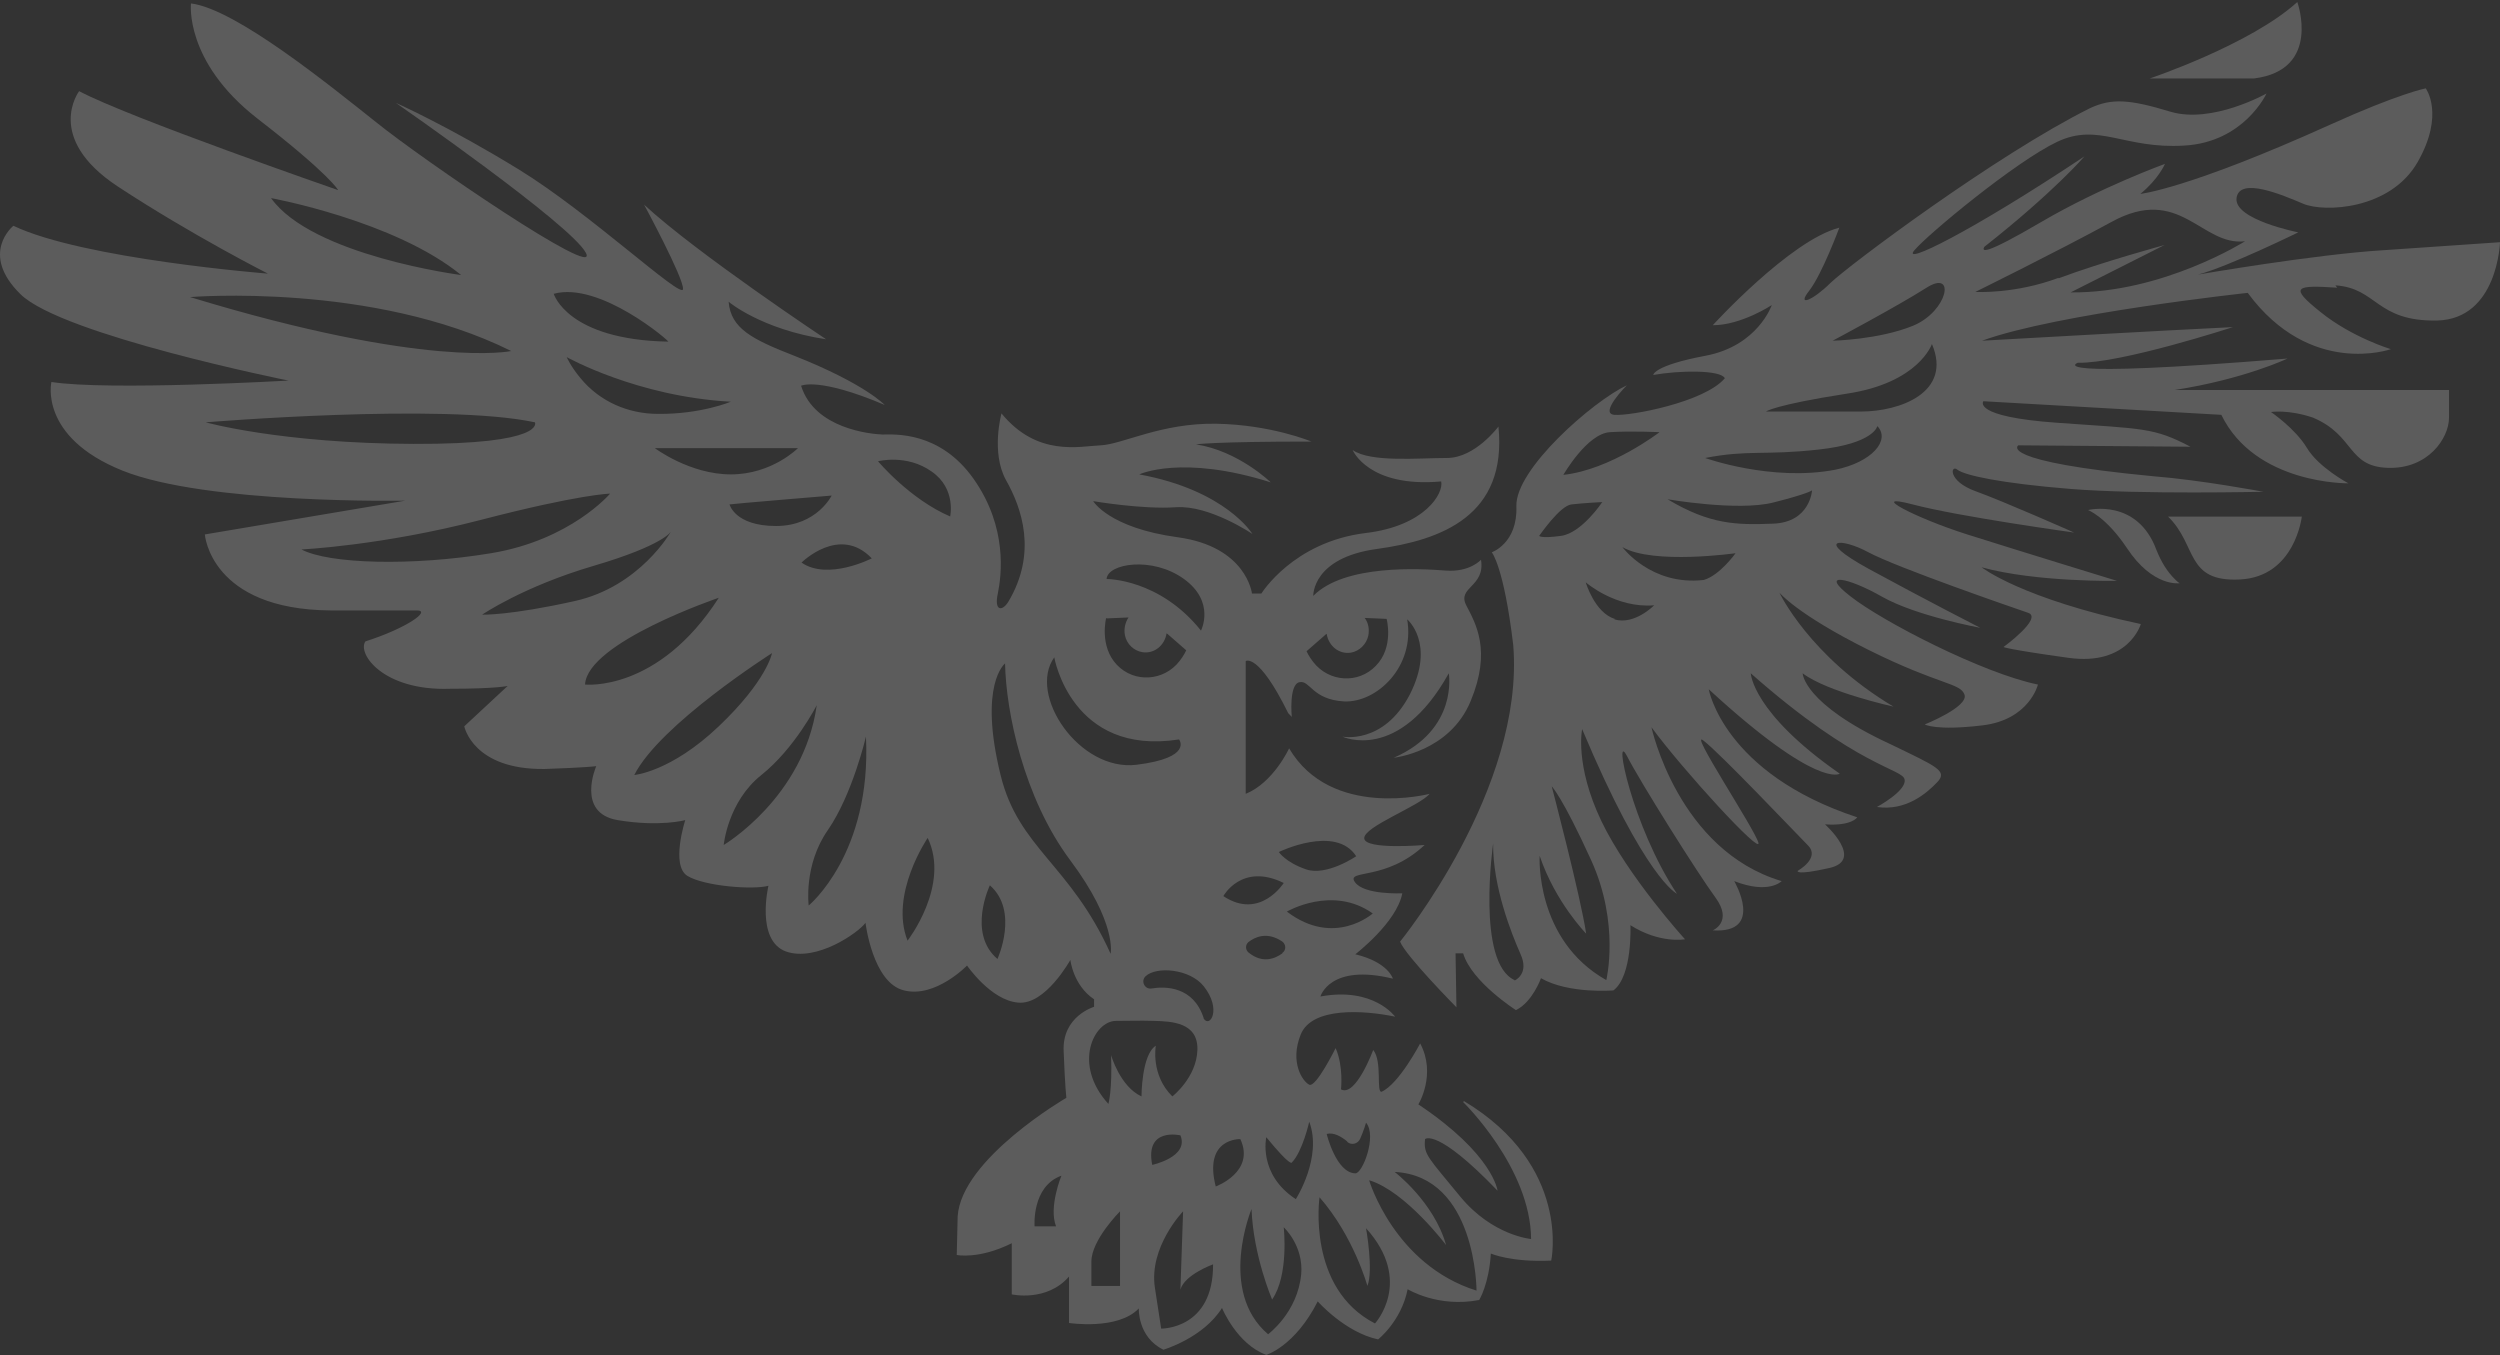 <svg width="880" height="477" viewBox="0 0 880 477" fill="none" xmlns="http://www.w3.org/2000/svg">
<rect x="0" y="0" width="880" height="477" fill="#333333" stroke="none"/>
<g opacity="0.2">
<path d="M515.013 387.918C515.013 387.918 538.788 411.035 538.946 436.133C538.946 436.133 525.405 434.977 514.068 421.272C502.732 407.402 501 406.411 501.63 400.962C501.63 400.962 505.723 396.835 527.137 419.126C527.137 419.126 525.72 406.411 499.268 388.744C499.268 388.744 505.723 378.176 499.898 367.278C499.898 367.278 492.497 381.478 486.357 384.285C484.31 384.781 486.672 373.553 483.365 369.59C483.365 369.59 477.225 386.267 472.029 383.46C472.029 383.46 472.973 375.369 470.139 368.929C470.139 368.929 463.211 382.964 460.85 381.809C458.488 380.653 453.922 373.883 457.858 364.141C461.794 354.399 479.901 355.554 491.08 357.866C491.08 357.866 483.523 347.298 464.786 350.766C464.786 350.766 468.092 339.042 490.293 344.491C490.293 344.491 488.719 338.712 477.067 335.905C477.067 335.905 491.71 324.677 493.6 314.44C493.6 314.44 480.059 315.1 476.91 310.477C473.761 305.853 487.774 310.311 501.472 297.432C501.472 297.432 480.531 299.248 480.216 295.12C479.901 290.992 499.74 283.727 503.204 279.434C503.204 279.434 468.565 288.516 453.764 263.417C453.764 263.417 448.254 275.471 438.492 279.434V232.705C438.492 232.705 442.9 229.568 453.449 251.033L454.709 252.354C454.709 252.354 453.607 240.961 457.386 240.135C461.165 239.31 461.794 246.245 473.131 246.905C484.625 247.401 498.166 234.686 495.331 218.009C495.331 218.009 505.408 226.43 496.276 244.429C486.987 262.262 472.501 259.289 472.501 259.289C472.501 259.289 492.34 268.701 509.974 236.998C509.974 236.998 513.438 256.813 490.608 266.72C490.608 266.72 510.289 264.738 517.69 246.74C525.09 228.907 519.422 219.495 516.115 213.056C512.809 206.616 522.885 206.616 521.311 197.039C521.311 197.039 517.375 201.497 508.872 200.837C500.212 200.176 473.288 198.525 462.267 209.753C462.267 209.753 461.794 196.379 484.625 193.241C507.455 190.104 530.601 181.518 527.452 150.145C527.452 150.145 519.264 161.208 509.345 161.208C499.425 161.208 482.42 162.859 476.122 158.401C476.122 158.401 481.633 171.776 507.298 169.464C508.243 173.592 501.63 185.15 480.689 187.627C455.181 190.765 444.002 208.928 444.002 208.928H440.696C440.696 208.928 438.806 192.416 414.559 189.113C390.311 185.811 384.801 176.399 384.801 176.399C384.801 176.399 402.12 179.371 413.929 178.546C425.738 177.72 440.853 187.957 440.853 187.957C440.853 187.957 431.564 172.601 401.018 166.987C401.018 166.987 415.976 159.887 447.309 169.794C447.309 169.794 435.972 158.731 421.014 156.42C421.014 156.42 426.84 155.429 461.637 155.429C461.637 155.429 447.466 149.484 428.1 149.154C408.733 148.824 395.035 156.42 387.477 156.75C379.92 157.08 365.119 160.878 352.523 145.522C352.523 145.522 348.744 159.227 354.098 168.969C359.608 178.711 365.277 194.562 354.885 211.9C352.681 215.367 349.846 215.037 351.263 208.763C352.523 202.488 354.727 185.646 342.761 168.638C330.795 151.631 314.735 152.952 310.641 152.952C306.547 152.787 286.708 150.971 281.985 135.779C281.985 135.779 288.125 132.642 311.428 142.549C311.428 142.549 304.5 135.119 279.938 125.377C264.665 119.433 257.265 115.635 256.478 106.223C256.478 106.223 267.972 115.965 290.802 119.433C290.802 119.433 245.299 89.216 226.719 72.043C226.719 72.043 240.733 97.967 240.418 101.765C240.103 105.562 207.668 75.015 182.633 59.659C157.598 44.303 139.334 36.212 139.334 36.212C139.334 36.212 201.212 79.143 206.251 89.05C211.289 98.958 148.466 56.026 132.563 43.147C116.503 30.433 83.124 3.188 67.221 1.207C67.221 1.207 64.859 21.681 90.524 41.661C116.346 61.641 119.023 66.924 119.023 66.924C119.023 66.924 45.178 41.331 27.858 32.084C27.858 32.084 15.42 48.431 41.399 65.603C67.536 82.776 94.303 96.316 94.303 96.316C94.303 96.316 29.275 91.197 4.713 79.474C4.713 79.474 -7.411 89.216 7.232 103.581C21.875 117.947 101.545 133.963 101.545 133.963C101.545 133.963 38.25 137.596 18.096 134.459C18.096 134.459 13.53 153.778 43.131 165.666C72.732 177.555 142.64 176.234 142.64 176.234L72.102 188.123C72.102 188.123 73.992 214.542 116.346 214.872C116.346 214.872 141.538 214.872 146.734 214.872C151.93 214.872 143.113 221.147 128.627 225.77C125.636 230.063 134.925 243.273 158.385 242.447C174.603 242.447 178.697 241.456 178.697 241.456L163.424 255.657C163.424 255.657 166.415 271.013 191.765 270.683C206.408 270.187 209.872 269.692 209.872 269.692C209.872 269.692 202.629 286.204 217.43 288.681C232.23 291.158 241.205 288.681 241.205 288.681C241.205 288.681 236.009 304.697 241.992 308.33C247.975 311.963 265.138 313.284 270.491 311.798C270.491 311.798 265.925 330.952 276.631 334.914C287.338 338.712 302.139 328.31 304.658 324.842C304.658 324.842 307.177 345.977 318.199 348.619C329.22 351.426 340.399 339.868 340.399 339.868C340.399 339.868 348.744 352.087 358.349 352.913C367.953 353.903 376.771 337.887 376.771 337.887C376.771 337.887 377.715 346.803 385.115 351.757V354.399C385.115 354.399 373.779 357.701 374.409 370.085C374.881 382.469 375.354 386.432 375.354 386.432C375.354 386.432 338.352 407.898 337.093 428.207C336.778 440.261 336.778 441.747 336.778 441.747C336.778 441.747 344.493 443.398 356.144 437.619V455.617C356.144 455.617 368.426 458.424 376.298 449.343V465.69C376.298 465.69 393.46 468.332 400.861 460.571C400.861 460.571 400.388 470.643 409.52 475.101C409.52 475.101 423.534 470.973 430.147 460.406C430.147 460.406 435.342 473.12 445.734 476.918C445.734 476.918 455.811 473.946 463.841 458.094C463.841 458.094 473.446 468.992 485.097 471.469C485.097 471.469 493.285 465.029 495.489 453.801C495.489 453.801 506.196 460.406 520.681 457.599C520.681 457.599 524.145 451.985 524.775 441.252C524.775 441.252 531.86 444.389 546.031 443.729C546.031 443.729 553.274 410.374 515.328 387.588L515.013 387.918ZM466.675 223.293L466.99 223.128C467.62 227.256 471.241 230.393 475.493 229.733C478.484 229.238 481.003 226.761 481.633 223.789C482.106 221.477 481.633 219.165 480.374 217.514L488.089 217.844C488.089 217.844 490.765 227.751 484.31 234.356C478.169 240.796 467.778 240.135 462.267 233.035C460.692 231.054 459.905 229.238 459.905 229.238L466.518 223.458L466.675 223.293ZM292.849 174.253C292.849 174.253 287.653 185.15 273.168 185.15C258.682 185.15 256.793 177.555 256.793 177.555C257.265 177.39 293.006 174.418 293.006 174.418L292.849 174.253ZM280.883 157.74C280.883 157.74 271.75 166.987 257.265 166.987C242.779 166.987 230.498 157.74 230.498 157.74H280.883ZM257.265 141.394C257.265 141.394 246.716 145.852 231.6 145.687C221.209 145.687 211.132 141.394 204.361 133.138C200.897 129.01 199.48 125.707 199.48 125.707C199.48 125.707 224.2 139.577 257.107 141.394H257.265ZM235.222 120.258C199.638 119.598 194.914 103.416 194.914 103.416C211.132 98.958 235.852 120.258 235.222 120.258ZM162.322 96.811C162.322 96.811 109.89 90.041 95.405 69.731C95.405 69.731 138.861 77.657 162.322 96.811ZM66.906 104.572C66.906 104.572 131.146 99.288 179.956 123.561C179.956 123.561 150.355 130 66.906 104.572ZM72.417 148.659C72.417 148.659 156.024 141.724 188.301 148.659C188.301 148.659 192.395 156.42 145.632 156.254C98.869 156.089 72.417 148.659 72.417 148.659ZM106.112 193.406C106.112 193.406 134.295 192.085 169.25 183.004C204.204 173.922 214.753 173.757 214.753 173.757C214.753 173.757 200.897 190.104 172.871 194.727C145.002 199.351 115.716 198.525 106.112 193.406ZM169.722 216.358C169.722 216.358 184.208 206.451 208.927 199.186C233.647 191.92 236.166 187.132 236.166 187.132C236.166 187.132 225.302 206.451 202.314 211.57C179.327 216.688 169.879 216.358 169.879 216.358H169.722ZM205.936 240.961C206.723 226.1 253.014 210.414 253.014 210.414C231.6 243.768 205.936 240.961 205.936 240.961ZM223.255 272.829C232.23 254.996 271.75 229.898 271.75 229.898C271.75 229.898 270.018 239.475 253.014 255.657C236.009 271.839 223.098 272.829 223.098 272.829H223.255ZM254.746 297.432C254.746 297.432 256.163 282.241 267.972 272.829C279.781 263.417 287.496 248.226 287.496 248.226C282.93 280.755 254.746 297.432 254.746 297.432ZM284.661 318.733C284.661 318.733 282.772 304.532 291.432 292.148C300.092 279.599 304.815 259.289 304.815 259.289C306.862 300.569 284.661 318.733 284.661 318.733ZM282.142 198.03C282.142 198.03 295.526 184.655 306.862 196.544C306.862 196.544 291.432 204.469 282.142 198.03ZM319.458 331.117C313.003 314.77 326.544 294.955 326.544 294.955C334.574 311.632 319.458 331.117 319.458 331.117ZM334.574 181.848C320.246 175.739 309.066 162.364 309.066 162.364C309.066 162.364 319.143 159.722 327.961 165.996C336.778 172.106 334.416 182.013 334.416 182.013L334.574 181.848ZM371.575 431.675H364.174C364.174 431.675 363.072 417.64 373.622 413.842C373.622 413.842 369.055 424.905 371.732 431.675H371.575ZM483.208 321.54C483.208 321.54 469.667 333.593 452.977 320.879C452.977 320.879 469.037 311.467 483.208 321.54ZM477.382 301.395C477.382 301.395 466.99 308.495 459.747 306.018C452.505 303.542 450.143 299.909 450.143 299.909C450.143 299.909 470.139 290.167 477.382 301.395ZM451.875 310.807C451.875 310.807 443.53 324.016 430.619 315.43C430.619 315.43 437.074 303.542 451.875 310.807ZM451.403 335.575C448.883 337.391 444.475 339.373 439.436 335.245C438.334 334.254 438.334 332.603 439.436 331.612C441.798 329.796 446.049 327.814 451.403 331.447C452.662 332.438 452.82 334.419 451.403 335.41V335.575ZM416.763 203.809C427.942 211.9 422.746 221.972 422.746 221.972C408.103 203.644 389.524 203.809 389.524 203.809C389.839 198.36 405.584 195.718 416.763 203.809ZM423.691 358.361C420.07 347.133 410.15 347.133 405.269 347.959C402.908 348.289 401.49 345.317 403.222 343.666C407.001 340.033 418.81 341.024 423.691 347.133C430.147 355.224 425.895 361.994 423.691 358.527V358.361ZM389.524 217.679L397.239 217.349C396.137 219 395.507 221.312 395.98 223.623C396.609 226.761 399.129 229.072 402.12 229.568C406.371 230.228 409.993 227.091 410.623 222.963L410.938 223.128L417.551 228.907C417.551 228.907 416.763 230.724 415.189 232.705C409.678 239.805 399.286 240.466 393.146 234.026C386.847 227.421 389.367 217.514 389.367 217.514L389.524 217.679ZM371.102 231.384C371.102 231.384 377.085 266.224 415.031 260.28C415.031 260.28 420.07 266.72 400.073 269.197C379.92 271.673 361.655 244.594 371.102 231.384ZM351.106 337.556C340.399 328.475 348.429 311.632 348.429 311.632C358.821 320.714 351.106 337.556 351.106 337.556ZM352.208 272.829C344.336 240.796 353.783 233.531 353.783 233.531C354.098 250.373 360.238 280.755 376.771 302.881C393.303 325.007 390.941 335.74 390.941 335.74C376.771 304.202 358.506 298.588 352.208 272.829ZM394.248 452.645H384.171C384.171 452.645 384.171 451.654 384.171 444.059C384.171 436.463 394.248 426.391 394.248 426.391V452.81V452.645ZM391.099 371.406C391.571 383.79 390.154 388.578 390.154 388.578C377.4 374.543 385.116 359.352 392.831 359.352C400.546 359.352 400.073 359.187 406.214 359.352C412.355 359.517 421.802 359.848 421.487 369.59C421.172 379.332 412.669 385.937 412.669 385.937C404.954 378.341 406.844 368.104 406.844 368.104C401.805 371.241 401.805 385.937 401.805 385.937C394.248 382.469 391.099 371.406 391.099 371.406ZM415.504 399.642C418.653 407.237 405.584 410.044 405.584 410.044C402.908 396.669 415.504 399.642 415.504 399.642ZM408.733 467.671C408.733 467.671 408.733 467.671 406.529 453.306C404.325 438.94 416.448 426.391 416.448 426.391L415.504 453.966C416.921 448.682 426.998 445.05 426.998 445.05C427.155 468.001 408.733 467.671 408.733 467.671ZM427.942 417.64C423.534 400.467 436.602 400.962 436.602 400.962C441.955 412.521 427.942 417.64 427.942 417.64ZM458.016 448.517C456.756 462.057 446.364 469.652 446.364 469.652C428.572 454.461 440.538 425.565 440.538 425.565C441.168 442.077 447.781 457.434 447.781 457.434C453.764 448.847 451.875 432.005 451.875 432.005C451.875 432.005 458.96 438.445 458.016 448.682V448.517ZM456.126 422.098C442.743 413.347 445.734 400.302 445.734 400.302C454.394 410.87 454.709 409.219 454.709 409.219C458.488 405.421 460.85 394.853 460.85 394.853C465.573 407.402 456.126 422.098 456.126 422.098ZM474.233 401.953C475.808 403.274 478.012 402.614 478.799 400.797C480.059 397.99 480.846 395.183 480.846 395.183C484.782 399.807 479.586 413.181 477.067 413.016C470.297 412.851 466.99 399.146 466.99 399.146C469.509 398.486 472.186 400.137 474.233 401.788V401.953ZM483.995 465.855C459.905 453.471 464.471 421.437 464.471 421.437C476.595 435.307 481.318 452.645 481.318 452.645C483.523 447.196 480.846 432.335 480.846 432.335C497.693 450.994 483.995 465.855 483.995 465.855ZM482.106 415.493C494.859 419.456 509.03 438.28 509.03 438.28C504.779 423.089 490.923 412.521 490.923 412.521C519.737 414.007 519.736 454.296 519.736 454.296C490.765 445.215 481.948 415.493 481.948 415.493H482.106Z" fill="white"/>
<path d="M822.059 100.448C836.86 101.438 836.23 113.162 857.801 112.832C879.214 112.336 880.001 85.257 880.001 85.257C880.001 85.257 863.469 86.412 839.064 88.064C814.659 89.55 773.722 96.65 773.722 96.65C784.428 93.843 808.991 81.789 808.991 81.789C808.991 81.789 786.318 77.331 787.262 69.735C788.207 62.14 803.322 68.579 810.723 71.717C818.123 74.854 841.426 73.863 851.03 57.021C860.635 40.179 853.864 31.097 853.864 31.097C853.864 31.097 844.417 32.913 820.012 43.977C769.943 66.598 753.41 68.249 753.41 68.249C759.866 62.965 762.07 57.681 762.07 57.681C762.07 57.681 739.712 65.772 718.771 77.991C697.673 90.375 697.673 88.394 698.46 86.908C723.18 67.424 733.729 55.04 733.729 55.04C693.264 81.954 669.016 93.678 673.897 88.064C678.621 82.45 709.481 56.856 724.124 49.921C738.767 42.986 747.742 52.563 768.841 51.242C789.939 50.086 797.812 32.913 797.812 32.913C797.812 32.913 778.76 43.646 764.117 39.353C749.474 34.895 743.333 34.565 735.776 38.032C702.868 54.379 650.594 93.513 644.296 99.622C638.156 105.731 632.173 108.208 636.896 102.264C641.462 96.32 647.445 80.138 647.445 80.138C630.126 84.596 602.887 114.483 602.887 114.483C612.964 114.483 623.67 107.383 623.67 107.383C623.67 107.383 618.789 121.748 600.368 125.216C581.946 128.683 581.946 131.986 581.946 131.986C591.235 130.334 605.721 130.169 607.138 133.141C600.053 141.563 573.758 146.516 568.247 146.021C562.737 145.525 572.656 135.618 572.656 135.618C560.69 141.232 533.293 165.175 533.766 178.219C534.238 191.264 525.106 194.401 525.106 194.401C525.106 194.401 529.357 199.355 532.663 227.095C536.757 277.622 492.828 331.451 492.828 331.451C494.718 336.404 512.667 354.568 512.667 354.568L512.352 335.579H515.029C518.02 345.651 533.608 355.558 533.608 355.558C539.434 352.751 542.425 344.33 542.425 344.33C552.187 349.944 567.932 348.623 567.932 348.623C574.703 343.505 573.916 325.672 573.916 325.672C584.307 332.276 593.125 330.625 593.125 330.625C593.125 330.625 573.128 308.664 563.681 289.015C554.234 269.2 556.911 256.651 556.911 256.651C579.112 309.49 590.291 314.609 590.291 314.609C574.388 290.666 567.775 256.816 572.656 266.063C577.38 275.31 597.533 307.343 603.831 315.929C610.129 324.516 602.887 327.488 602.887 327.488C621.309 328.644 610.444 310.15 610.444 310.15C622.726 314.939 627.134 310.15 627.134 310.15C590.606 299.252 581.316 255.991 581.316 255.991C592.337 271.017 620.206 301.399 618.947 296.61C617.687 291.822 593.755 255.826 599.738 260.779C605.878 265.568 632.015 293.143 636.424 297.601C640.832 302.059 632.802 306.518 632.802 306.518C632.802 306.518 631.543 308.334 643.982 305.527C656.42 302.72 642.407 290.171 642.407 290.171C651.854 290.831 653.744 287.694 653.744 287.694C606.666 272.173 601.47 242.616 601.47 242.616C639.888 277.952 647.603 272.338 647.603 272.338C616.742 250.872 616.27 237.002 616.27 237.002C654.216 270.521 669.961 270.521 670.433 274.484C671.063 278.447 660.671 284.061 660.671 284.061C670.906 285.547 678.149 279.273 681.927 275.31C685.706 271.347 681.77 269.861 665.395 261.935C634.692 247.735 634.534 237.002 634.534 237.002C643.194 243.607 666.497 248.726 666.497 248.726C636.896 231.058 626.347 208.601 626.347 208.601C626.347 208.601 632.488 216.197 657.68 228.746C682.872 241.295 690.115 240.304 691.532 244.598C692.791 248.891 677.519 255 677.519 255C677.519 255 681.298 257.312 697.83 255.33C714.362 253.349 717.354 240.965 717.354 240.965C697.987 237.002 662.718 218.839 651.382 209.922C640.045 201.171 650.437 203.152 662.561 210.087C674.527 216.857 697.043 220.985 697.043 220.985C697.043 220.985 677.361 210.913 657.68 200.18C638.156 189.447 647.918 189.117 657.68 194.401C667.442 199.685 708.537 213.885 713.89 215.702C719.243 217.518 705.23 227.755 705.23 227.755C705.23 227.755 706.647 228.581 728.061 231.553C749.317 234.525 753.568 219.664 753.568 219.664C711.528 210.748 697.515 199.685 697.515 199.685C716.724 204.969 745.223 204.473 745.223 204.473C745.223 204.473 710.741 193.906 692.477 188.126C674.212 182.347 656.893 173.266 673.267 177.559C689.485 181.852 730.107 187.466 730.107 187.466C730.107 187.466 705.545 176.568 695.468 172.935C685.391 169.303 686.651 163.358 689.013 165.34C691.532 167.321 704.285 170.128 728.848 172.11C753.568 174.091 796.709 173.101 796.709 173.101C796.709 173.101 774.824 168.973 758.134 167.652C702.396 162.368 710.426 156.754 710.426 156.754L771.045 157.249C758.134 150.479 754.67 150.974 724.282 148.828C693.894 146.681 698.145 141.232 698.145 141.232L781.909 146.021C793.875 170.624 826.625 170.128 826.625 170.128C826.625 170.128 816.076 164.514 811.982 157.579C807.888 150.809 799.386 145.03 799.386 145.03C799.386 145.03 805.369 144.039 814.187 147.012C828.987 153.286 826.153 164.184 840.481 164.679C854.652 165.175 862.052 154.277 862.052 147.012C862.052 139.746 862.052 137.269 862.052 137.269H765.534C789.939 133.472 805.212 126.206 805.212 126.206C716.567 133.472 731.367 127.692 731.367 127.692C746.482 128.023 786.003 115.143 786.003 115.143C764.904 116.134 697.673 119.932 697.673 119.932C723.967 110.355 791.199 103.09 791.199 103.09C813.242 132.976 841.583 122.904 841.583 122.904C841.583 122.904 827.885 118.776 816.863 109.859C805.684 100.943 807.889 100.283 822.689 101.273L822.059 100.448ZM533.136 344.991C519.595 338.881 525.578 296.941 525.578 296.941C525.421 311.967 532.034 328.644 535.183 335.744C538.489 342.844 533.136 345.156 533.136 345.156V344.991ZM566.515 152.13C574.388 151.635 584.15 152.13 584.15 152.13C584.15 152.13 566.988 165.34 550.298 167.156C550.298 167.156 558.643 152.626 566.673 152.13H566.515ZM560.06 302.72C570.294 325.176 565.413 344.991 565.413 344.991C540.221 330.79 541.953 301.234 541.953 301.234C547.464 317.581 558.328 328.644 558.328 328.644C556.439 315.764 546.204 276.796 546.204 276.796C546.204 276.796 549.826 280.264 560.06 302.72ZM549.511 188.622C542.268 189.613 541.796 188.622 541.796 188.622C541.953 188.457 549.038 178.054 553.132 177.559C557.226 177.063 563.996 176.733 563.996 176.733C563.996 176.733 556.753 187.631 549.511 188.622ZM568.405 217.848C561.319 215.702 558.171 204.969 558.171 204.969C558.171 204.969 568.72 214.215 582.261 213.06C582.261 213.06 575.333 220.16 568.247 218.013L568.405 217.848ZM599.738 204.143C581.158 206.29 571.082 192.585 571.082 192.585C581.946 198.859 610.917 194.731 610.917 194.731C610.917 194.731 605.406 202.492 599.738 204.143ZM624.143 184.329C611.074 184.824 601.942 184.659 586.984 175.742C586.984 175.742 611.704 180.036 624.143 176.898C636.581 173.761 637.841 172.605 637.841 172.605C637.841 172.605 637.211 183.833 624.143 184.329ZM646.028 165.34C623.67 169.633 600.21 161.212 600.21 161.212C615.483 158.24 620.836 160.386 640.203 158.24C659.727 156.093 660.829 149.984 660.829 149.984C665.552 154.937 658.939 162.698 646.028 165.34ZM655.003 144.865C641.147 144.865 621.623 144.865 621.623 144.865C621.623 144.865 624.458 142.553 649.965 138.59C675.472 134.793 680.038 121.088 680.038 121.088C687.281 138.095 668.859 144.865 655.003 144.865ZM673.425 114.648C661.301 119.602 645.084 119.932 645.084 119.932C645.084 119.932 667.757 107.878 678.148 101.273C688.54 94.668 685.706 109.529 673.425 114.648ZM724.597 97.806C709.166 103.585 695.311 102.759 695.311 102.759C695.311 102.759 724.439 88.394 743.176 78.156C767.423 64.782 774.824 86.743 790.254 84.926C790.254 84.926 761.283 103.255 728.848 102.924L761.913 86.247C761.913 86.247 740.027 92.192 724.597 97.971V97.806Z" fill="white"/>
<path d="M763.157 181.845H810.235C810.235 181.845 807.873 202.981 788.507 203.971C769.14 204.962 773.549 191.918 763.157 181.845Z" fill="white"/>
<path d="M734.972 179.538C734.972 179.538 752.291 175.245 759.062 193.574C760.636 197.537 762.841 201.334 765.832 204.141C766.619 204.967 767.249 205.297 767.249 205.297C767.249 205.297 757.802 206.783 748.67 192.913C741.27 181.85 734.972 179.538 734.972 179.538Z" fill="white"/>
<path d="M756.697 27.624C756.697 27.624 792.124 15.735 808.656 0.709C808.656 0.709 817.316 24.651 793.383 27.624C778.111 27.624 756.697 27.624 756.697 27.624Z" fill="white"/>
</g>
</svg>
